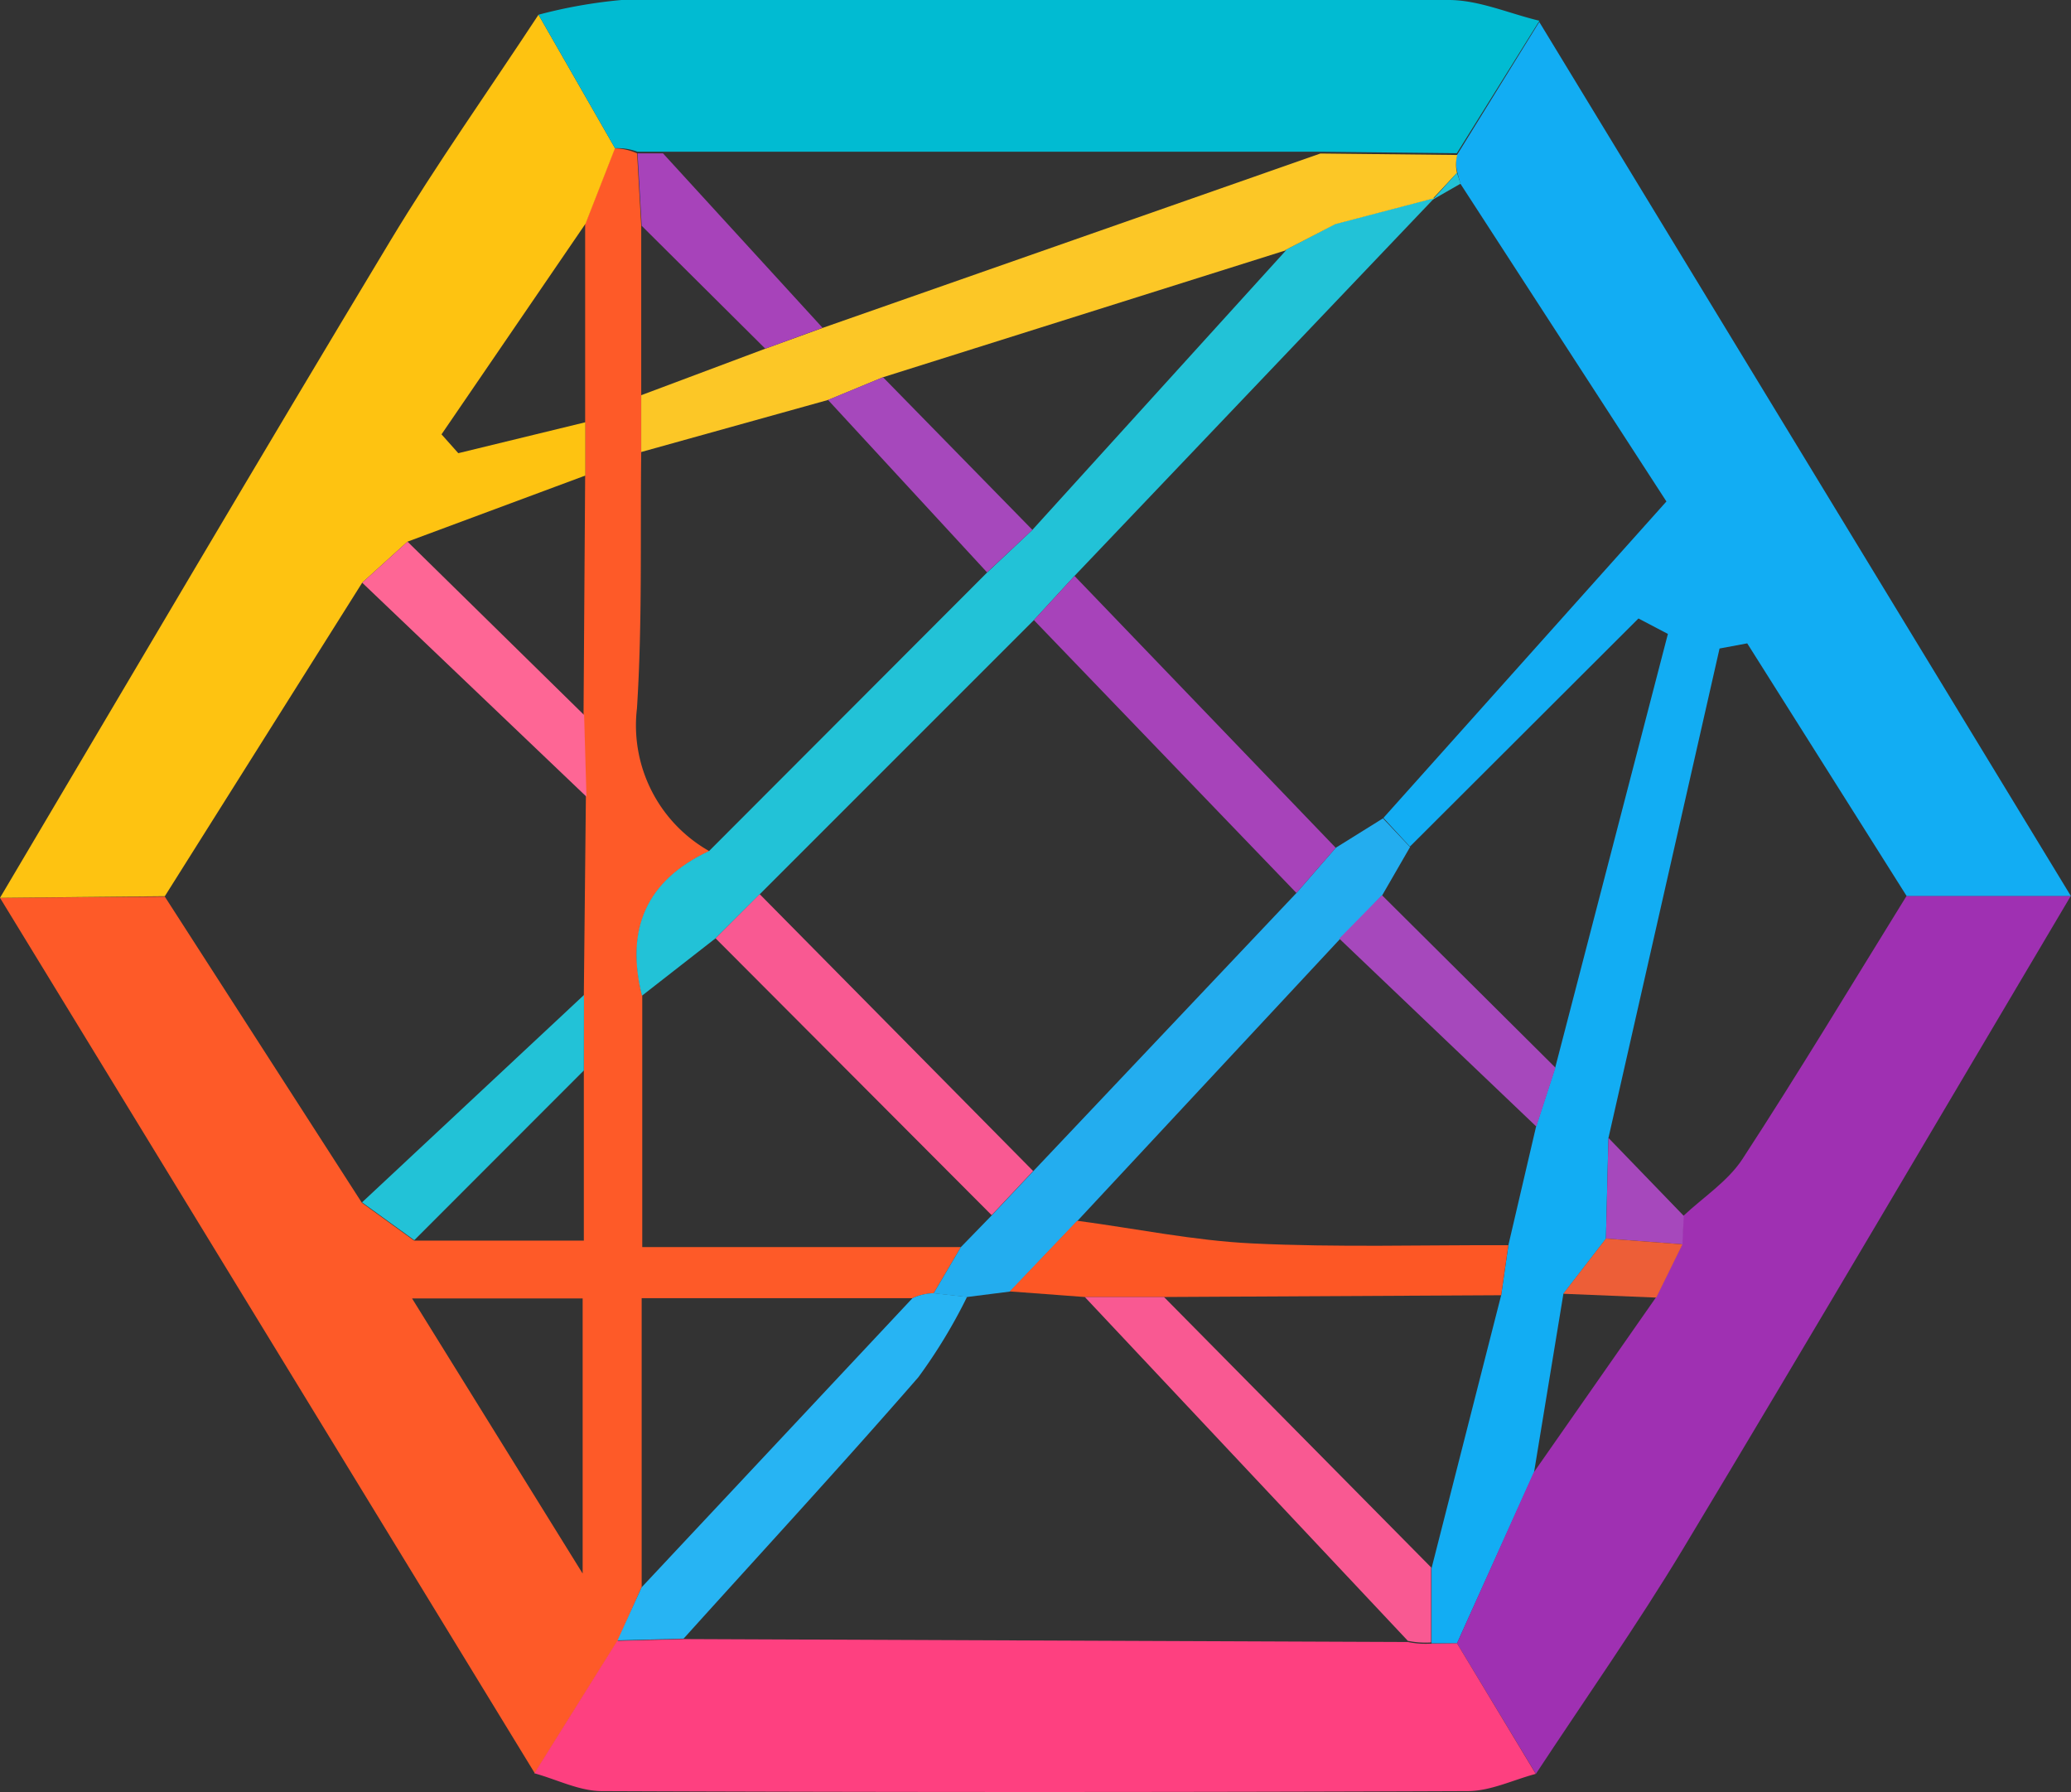 <svg xmlns="http://www.w3.org/2000/svg" viewBox="0 0 140.72 121.75"><rect x="0" y="0" width="140.72" height="121.75" fill="#333333" stroke="none"/><defs><style>.cls-1{fill:#fe5a28;}.cls-2{fill:#12adf3;}.cls-3{fill:#fec311;}.cls-4{fill:#9f30b2;}.cls-5{fill:#01bbd2;}.cls-6{fill:#fe4080;}.cls-7{fill:#22c2d7;}.cls-8{fill:#fcc726;}.cls-9{fill:#fafcfe;}.cls-10{fill:#23adef;}.cls-11{fill:#27b4f3;}.cls-12{fill:#fe6695;}.cls-13{fill:#a743ba;}.cls-14{fill:#fd5725;}.cls-15{fill:#f95992;}.cls-16{fill:#a648bc;}.cls-17{fill:#ed5e37;}.cls-18{fill:#f9fcf9;}</style></defs><title>collaborate_1</title><g id="Layer_2" data-name="Layer 2"><g id="screen_2" data-name="screen 2"><path class="cls-1" d="M36.34,120.48,0,61l11.2-.08,13.39,20.8,3.55,2.57H39.67V67.6l.14-13.47-.16-5.55.11-16.26V28.7l0-13.5,2-5.12a3.89,3.89,0,0,1,1.53.34l.28,4.92,0,11.51v3.86c-.07,5.81.08,11.63-.29,17.42a9.81,9.81,0,0,0,4.92,9.7c-4.28,2-5.69,5.32-4.56,9.83V84.73H65.29l-1.85,3.14A3.64,3.64,0,0,0,62,88.2H43.6v19.63L42,111.44ZM28,88.22l11.59,18.69V88.22Z"/><path class="cls-2" d="M104.59,1.49l36.13,59.4H129.56L118.72,43.71l-1.88.35-7.55,33.26-.17,6.84-2.89,3.74-2,12.16L99,111.65H97.27l0-5.1L102,88l.5-3.44,1.88-8.05,1.3-4,7.65-29.44-2-1.05L95.8,57.52,94,55.57l19.23-21.5-14-21.59-.2-.74A2.52,2.52,0,0,1,99,10.53Z"/><path class="cls-3" d="M41.79,10.07l-2,5.12L30,29.51l1.14,1.28,8.63-2.1v3.62L27.69,36.8l-3.08,2.79L11.2,60.89,0,61C8.83,46.09,17.59,31.19,26.51,16.38,29.67,11.14,33.22,6.13,36.59,1Z"/><path class="cls-4" d="M99,111.65l5.2-11.59,8.31-11.9,1.78-3.62.09-1.93c1.35-1.27,3-2.33,4-3.84,3.84-5.89,7.46-11.91,11.16-17.89h11.16c-8.77,14.79-17.48,29.62-26.34,44.35-3.14,5.21-6.65,10.2-10,15.29Z"/><path class="cls-5" d="M41.79,10.07,36.59,1a33.76,33.76,0,0,1,5.64-1q28.1-.11,56.21,0c2.05,0,4.1.92,6.16,1.41l-5.61,9-9.3-.1H43.32A3.89,3.89,0,0,0,41.79,10.07Z"/><path class="cls-6" d="M99,111.65l5.35,8.87c-1.54.41-3.08,1.17-4.63,1.17q-29.41.12-58.82,0c-1.53,0-3.06-.79-4.59-1.21l5.63-9,4.49-.12,49.23.2a6,6,0,0,0,1.58.11Z"/><path class="cls-7" d="M48.62,63.75l-5,3.9c-1.13-4.51.28-7.83,4.56-9.83L67.06,38.91,70.15,36,87.39,17l-.08,0,3.42-1.79,6.75-1.77L73,39.14l-2.76,3L51.6,60.78Z"/><path class="cls-8" d="M97.48,13.46l-6.75,1.77L87.31,17l.08,0L60,25.63l-3.72,1.54L43.57,30.71V26.85L52,23.69l3.92-1.42,33.8-11.84,9.3.1A2.52,2.52,0,0,0,99,11.74l-1.71,1.83Z"/><path class="cls-9" d="M62,88.2,43.6,107.83"/><path class="cls-10" d="M65.29,84.73l2.09-2.15,2.82-3L88.09,60.67l2.67-3.07,3.21-2,1.84,1.95-1.9,3.29-2.9,3L73.21,82.95l-4.58,4.8-2.92.37-2.27-.25Z"/><path class="cls-11" d="M63.44,87.86l2.27.25a36.21,36.21,0,0,1-3.31,5.46c-5.22,6-10.62,11.85-15.95,17.76l-4.49.12,1.64-3.61L62,88.2A3.64,3.64,0,0,1,63.44,87.86Z"/><path class="cls-7" d="M39.67,72.73,28.15,84.26l-3.55-2.57L39.68,67.6Z"/><path class="cls-12" d="M27.69,36.8l12,11.78.16,5.55L24.61,39.59Z"/><path class="cls-13" d="M52,23.69,43.6,15.34l-.28-4.92h1.73L55.89,22.27Z"/><path class="cls-14" d="M102,88l-22.92.12-5.38,0-5.09-.38,4.58-4.8c4,.53,7.92,1.35,11.9,1.54,5.79.28,11.6.1,17.4.12Z"/><path class="cls-15" d="M73.71,88.12l5.38,0,18.15,18.37,0,5.1a6,6,0,0,1-1.58-.11Z"/><path class="cls-16" d="M93.9,60.82l11.79,11.72-1.3,4L91,63.77Z"/><path class="cls-16" d="M109.29,77.31l5.12,5.3-.09,1.93-5.2-.39Z"/><path class="cls-17" d="M109.12,84.15l5.2.39-1.78,3.62-6.32-.26Z"/><path class="cls-7" d="M99.24,12.48l-1.9,1.09L99,11.74Z"/><path class="cls-16" d="M56.26,27.17,60,25.63,70.15,36l-3.08,2.89Z"/><path class="cls-15" d="M70.2,79.56l-2.82,3L48.62,63.75l3-3Z"/><path class="cls-13" d="M88.09,60.67,70.25,42.13l2.76-3L90.76,57.6Z"/><path class="cls-18" d="M87.31,17l3.42-1.79Z"/></g></g></svg>
